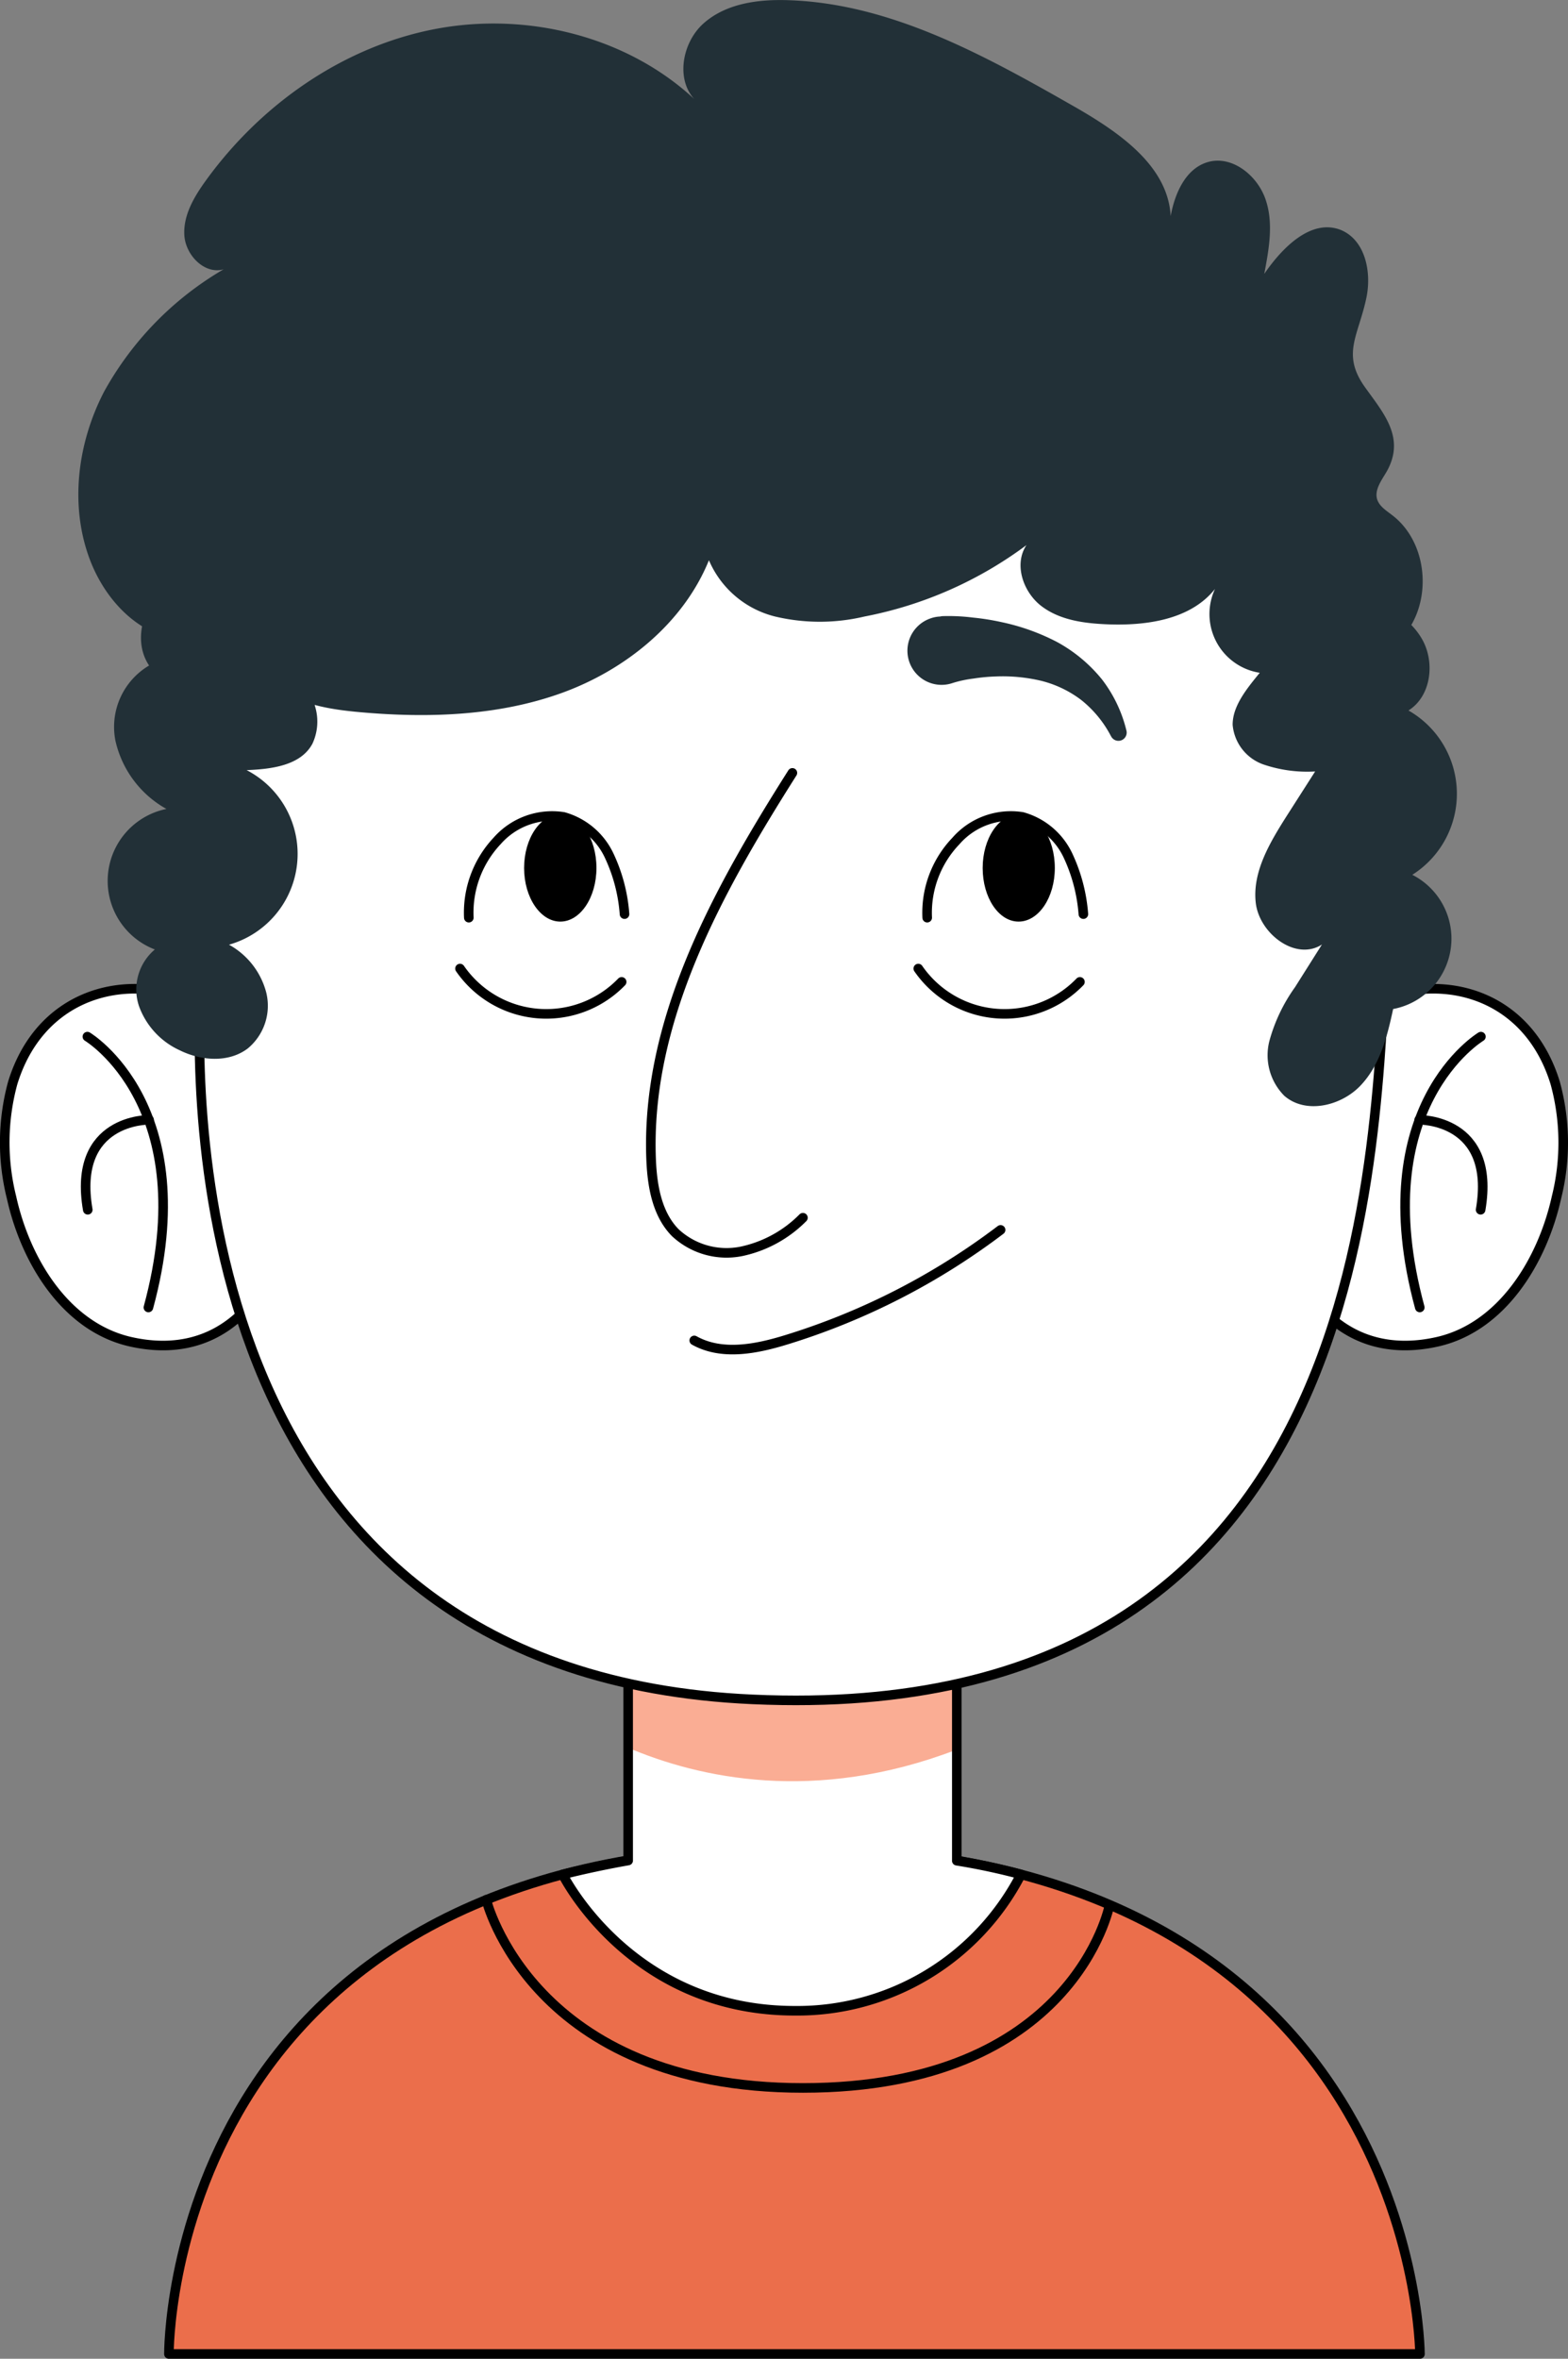 <svg xmlns="http://www.w3.org/2000/svg" viewBox="0 0 163.65 246.04"><rect x="0" y="0" width="163.65" height="246.04" fill="#808080" stroke="none"/><defs><style>.cls-1{fill:#eb6e4b;}.cls-2{fill:none;}.cls-2,.cls-5{stroke:#000;stroke-linecap:round;stroke-linejoin:round;}.cls-3,.cls-5{fill:#fff;}.cls-4{fill:#faad94;}.cls-6{fill:#223037;}</style></defs><title>3486815</title><g id="Objects"><path class="cls-1" d="M186.07,356.12s-.41-52.87,65-52.87,65.57,52.87,65.57,52.87Z" transform="translate(-168.44 -110.58)"/><path class="cls-2" d="M186.07,356.12s-.41-52.87,65-52.87,65.57,52.87,65.57,52.87Z" transform="translate(-168.44 -110.58)"/><path class="cls-3" d="M268.3,304.67V273.9H234v30.75q-3.36.59-6.83,1.45s7,14.22,24.21,14.22A26.26,26.26,0,0,0,275,306.1,67.2,67.2,0,0,0,268.3,304.67Z" transform="translate(-168.44 -110.58)"/><path class="cls-4" d="M233.86,273.9v18.93c7.54,3.23,19.63,5.9,34.35.28V273.9Z" transform="translate(-168.44 -110.58)"/><path class="cls-2" d="M268.3,304.67V273.9H234v30.75q-3.36.59-6.83,1.45s7,14.22,24.21,14.22A26.26,26.26,0,0,0,275,306.1,67.2,67.2,0,0,0,268.3,304.67Z" transform="translate(-168.44 -110.58)"/><path class="cls-5" d="M330.75,223.53a23.56,23.56,0,0,1,.14,11.94c-1.49,6.71-5.73,13.56-12.44,15.07-12.83,2.87-18.24-10.69-16.64-21.07a22.11,22.11,0,0,1,2-6.91C309.71,211.21,326.59,210,330.75,223.53Z" transform="translate(-168.44 -110.58)"/><path class="cls-5" d="M323,218.71s-12.09,7.22-6.38,28.25" transform="translate(-168.44 -110.58)"/><path class="cls-5" d="M316.56,227.39s8.05-.14,6.41,9.38" transform="translate(-168.44 -110.58)"/><path class="cls-5" d="M169.77,223.53a23.56,23.56,0,0,0-.13,11.94c1.48,6.71,5.72,13.56,12.44,15.07,12.82,2.87,18.23-10.69,16.64-21.07a22.4,22.4,0,0,0-2-6.91C190.82,211.21,173.94,210,169.77,223.53Z" transform="translate(-168.44 -110.58)"/><path class="cls-5" d="M177.56,218.71s12.09,7.22,6.37,28.25" transform="translate(-168.44 -110.58)"/><path class="cls-5" d="M184,227.39s-8.05-.14-6.4,9.38" transform="translate(-168.44 -110.58)"/><path class="cls-5" d="M189.59,205.72c0,2.36,0,4.7-.18,7.05-.81,13.95-.73,72.46,57.56,75.07,66.2,3,64.72-59.18,66.2-78s-1.88-75.44-62-75.81C194.46,133.64,189.51,181.18,189.59,205.72Z" transform="translate(-168.44 -110.58)"/><path class="cls-2" d="M251.14,191.2c-7.8,12.31-15.35,25.85-14.74,40.41.12,2.72.62,5.63,2.53,7.56a7.85,7.85,0,0,0,6.88,1.94,12.74,12.74,0,0,0,6.43-3.51" transform="translate(-168.44 -110.58)"/><path class="cls-2" d="M240.9,250.4c2.88,1.61,6.46.9,9.61-.07a72,72,0,0,0,22.36-11.46" transform="translate(-168.44 -110.58)"/><path class="cls-2" d="M265.21,206.3a10.83,10.83,0,0,1,3-8,7.61,7.61,0,0,1,6.93-2.51,7.49,7.49,0,0,1,4.75,4,17.51,17.51,0,0,1,1.62,6.14" transform="translate(-168.44 -110.58)"/><path class="cls-2" d="M264.28,211.61A10.94,10.94,0,0,0,281.15,213" transform="translate(-168.44 -110.58)"/><path d="M278.53,201.12c0,3.08-1.69,5.59-3.78,5.59S271,204.2,271,201.12s1.69-5.6,3.77-5.6S278.53,198,278.53,201.12Z" transform="translate(-168.44 -110.58)"/><path class="cls-2" d="M217.37,206.3a10.91,10.91,0,0,1,2.95-8,7.64,7.64,0,0,1,6.94-2.51,7.5,7.5,0,0,1,4.74,4,17.29,17.29,0,0,1,1.62,6.14" transform="translate(-168.44 -110.58)"/><path class="cls-2" d="M216.45,211.61A10.94,10.94,0,0,0,233.32,213" transform="translate(-168.44 -110.58)"/><path d="M230.69,201.12c0,3.08-1.69,5.59-3.77,5.59s-3.78-2.51-3.78-5.59,1.69-5.6,3.78-5.6S230.69,198,230.69,201.12Z" transform="translate(-168.44 -110.58)"/><path class="cls-6" d="M311.05,141.63c.56-2.68-.12-6-2.66-7.06-3.1-1.23-6.12,1.83-8,4.58.49-2.6,1-5.34.11-7.84s-3.55-4.59-6.08-3.8c-2.27.71-3.37,3.27-3.8,5.61-.28-5.28-5.44-8.77-10-11.39-9.33-5.32-19.15-10.78-29.89-11.13-3.14-.11-6.51.33-8.86,2.42s-3,6.26-.57,8.27c-7.07-6.84-17.68-9.52-27.35-7.7s-18.3,7.88-24.06,15.87c-1.21,1.68-2.34,3.6-2.21,5.67s2.11,4.11,4.1,3.54a33.54,33.54,0,0,0-12.47,12.75c-2.78,5.35-3.62,11.84-1.51,17.48,1.33,3.55,4,6.78,7.54,8s8.08.12,10-3.13c-1.89,2.52-.67,6.39,1.8,8.35s5.77,2.47,8.91,2.75c7.08.63,14.37.39,21-2s12.71-7.27,15.38-13.85a10.17,10.17,0,0,0,6.91,5.87,20.24,20.24,0,0,0,9.32,0,41.39,41.39,0,0,0,16.91-7.45c-1.34,2-.35,4.9,1.56,6.36s4.43,1.8,6.83,1.9c4.11.17,8.73-.47,11.29-3.69a6.2,6.2,0,1,0,11.64,4.1,3.34,3.34,0,0,0,2.94,3.1,5.59,5.59,0,0,0,4.28-1.48c3.91-3.33,3.71-10.33-.39-13.43-.61-.47-1.32-.91-1.55-1.64-.3-1,.48-2,1-2.9,2-3.55-.38-6.13-2.31-8.85C308.44,147.48,310.23,145.58,311.05,141.63Z" transform="translate(-168.44 -110.58)"/><path class="cls-6" d="M297.09,186.19a4.83,4.83,0,0,0,3.18,4.12,14.18,14.18,0,0,0,5.43.74l-3,4.69c-1.74,2.75-3.56,5.79-3.2,9s4.17,6.13,6.91,4.36l-2.81,4.45a17.56,17.56,0,0,0-2.67,5.59,6,6,0,0,0,1.55,5.74c2.22,1.94,5.9,1.08,7.94-1.05s2.81-5.15,3.42-8a7.47,7.47,0,0,0,2-14,10,10,0,0,0-.4-17.14c2.36-1.48,2.8-5,1.43-7.42s-4.08-3.82-6.81-4.35a6.62,6.62,0,0,0-3.13,0c-2.75.82-4.06,3.42-5.37,5.64S297.07,183.32,297.09,186.19Z" transform="translate(-168.44 -110.58)"/><path class="cls-6" d="M199.38,171.19c3.66,3,2.45,5.32-.32,8.16.72,1.65,1.84,3.14,2.27,4.94a5.45,5.45,0,0,1-.28,3.86c-1.22,2.29-4.28,2.66-6.87,2.76a9.84,9.84,0,0,1-1.84,18.21,8,8,0,0,1,3.89,5,5.78,5.78,0,0,1-1.94,5.83c-2,1.51-4.86,1.29-7.1.18a8.08,8.08,0,0,1-4.26-4.65,5.46,5.46,0,0,1,1.67-5.86,7.66,7.66,0,0,1,1.21-14.66,10.87,10.87,0,0,1-5.33-7.15A7.44,7.44,0,0,1,184,180c-2-3-.21-7.38,2.82-9.38A10.94,10.94,0,0,1,199.38,171.19Z" transform="translate(-168.44 -110.58)"/><path class="cls-6" d="M266.76,174.85A20.54,20.54,0,0,1,270,175a25.31,25.31,0,0,1,3,.48,22.59,22.59,0,0,1,5.75,2.06,15.67,15.67,0,0,1,4.71,3.92,14.23,14.23,0,0,1,2.54,5.31.86.86,0,0,1-1.56.68l-.06-.1a11.71,11.71,0,0,0-3.1-3.76,11.5,11.5,0,0,0-4.19-2,17.46,17.46,0,0,0-4.68-.45,18.81,18.81,0,0,0-2.37.22,12.31,12.31,0,0,0-2.16.46,3.56,3.56,0,1,1-2.34-6.73,3.35,3.35,0,0,1,1-.2Z" transform="translate(-168.44 -110.58)"/><path class="cls-2" d="M219.19,308.74s4.75,19.63,33.05,19.63,32-19.07,32-19.07" transform="translate(-168.44 -110.58)"/></g></svg>
